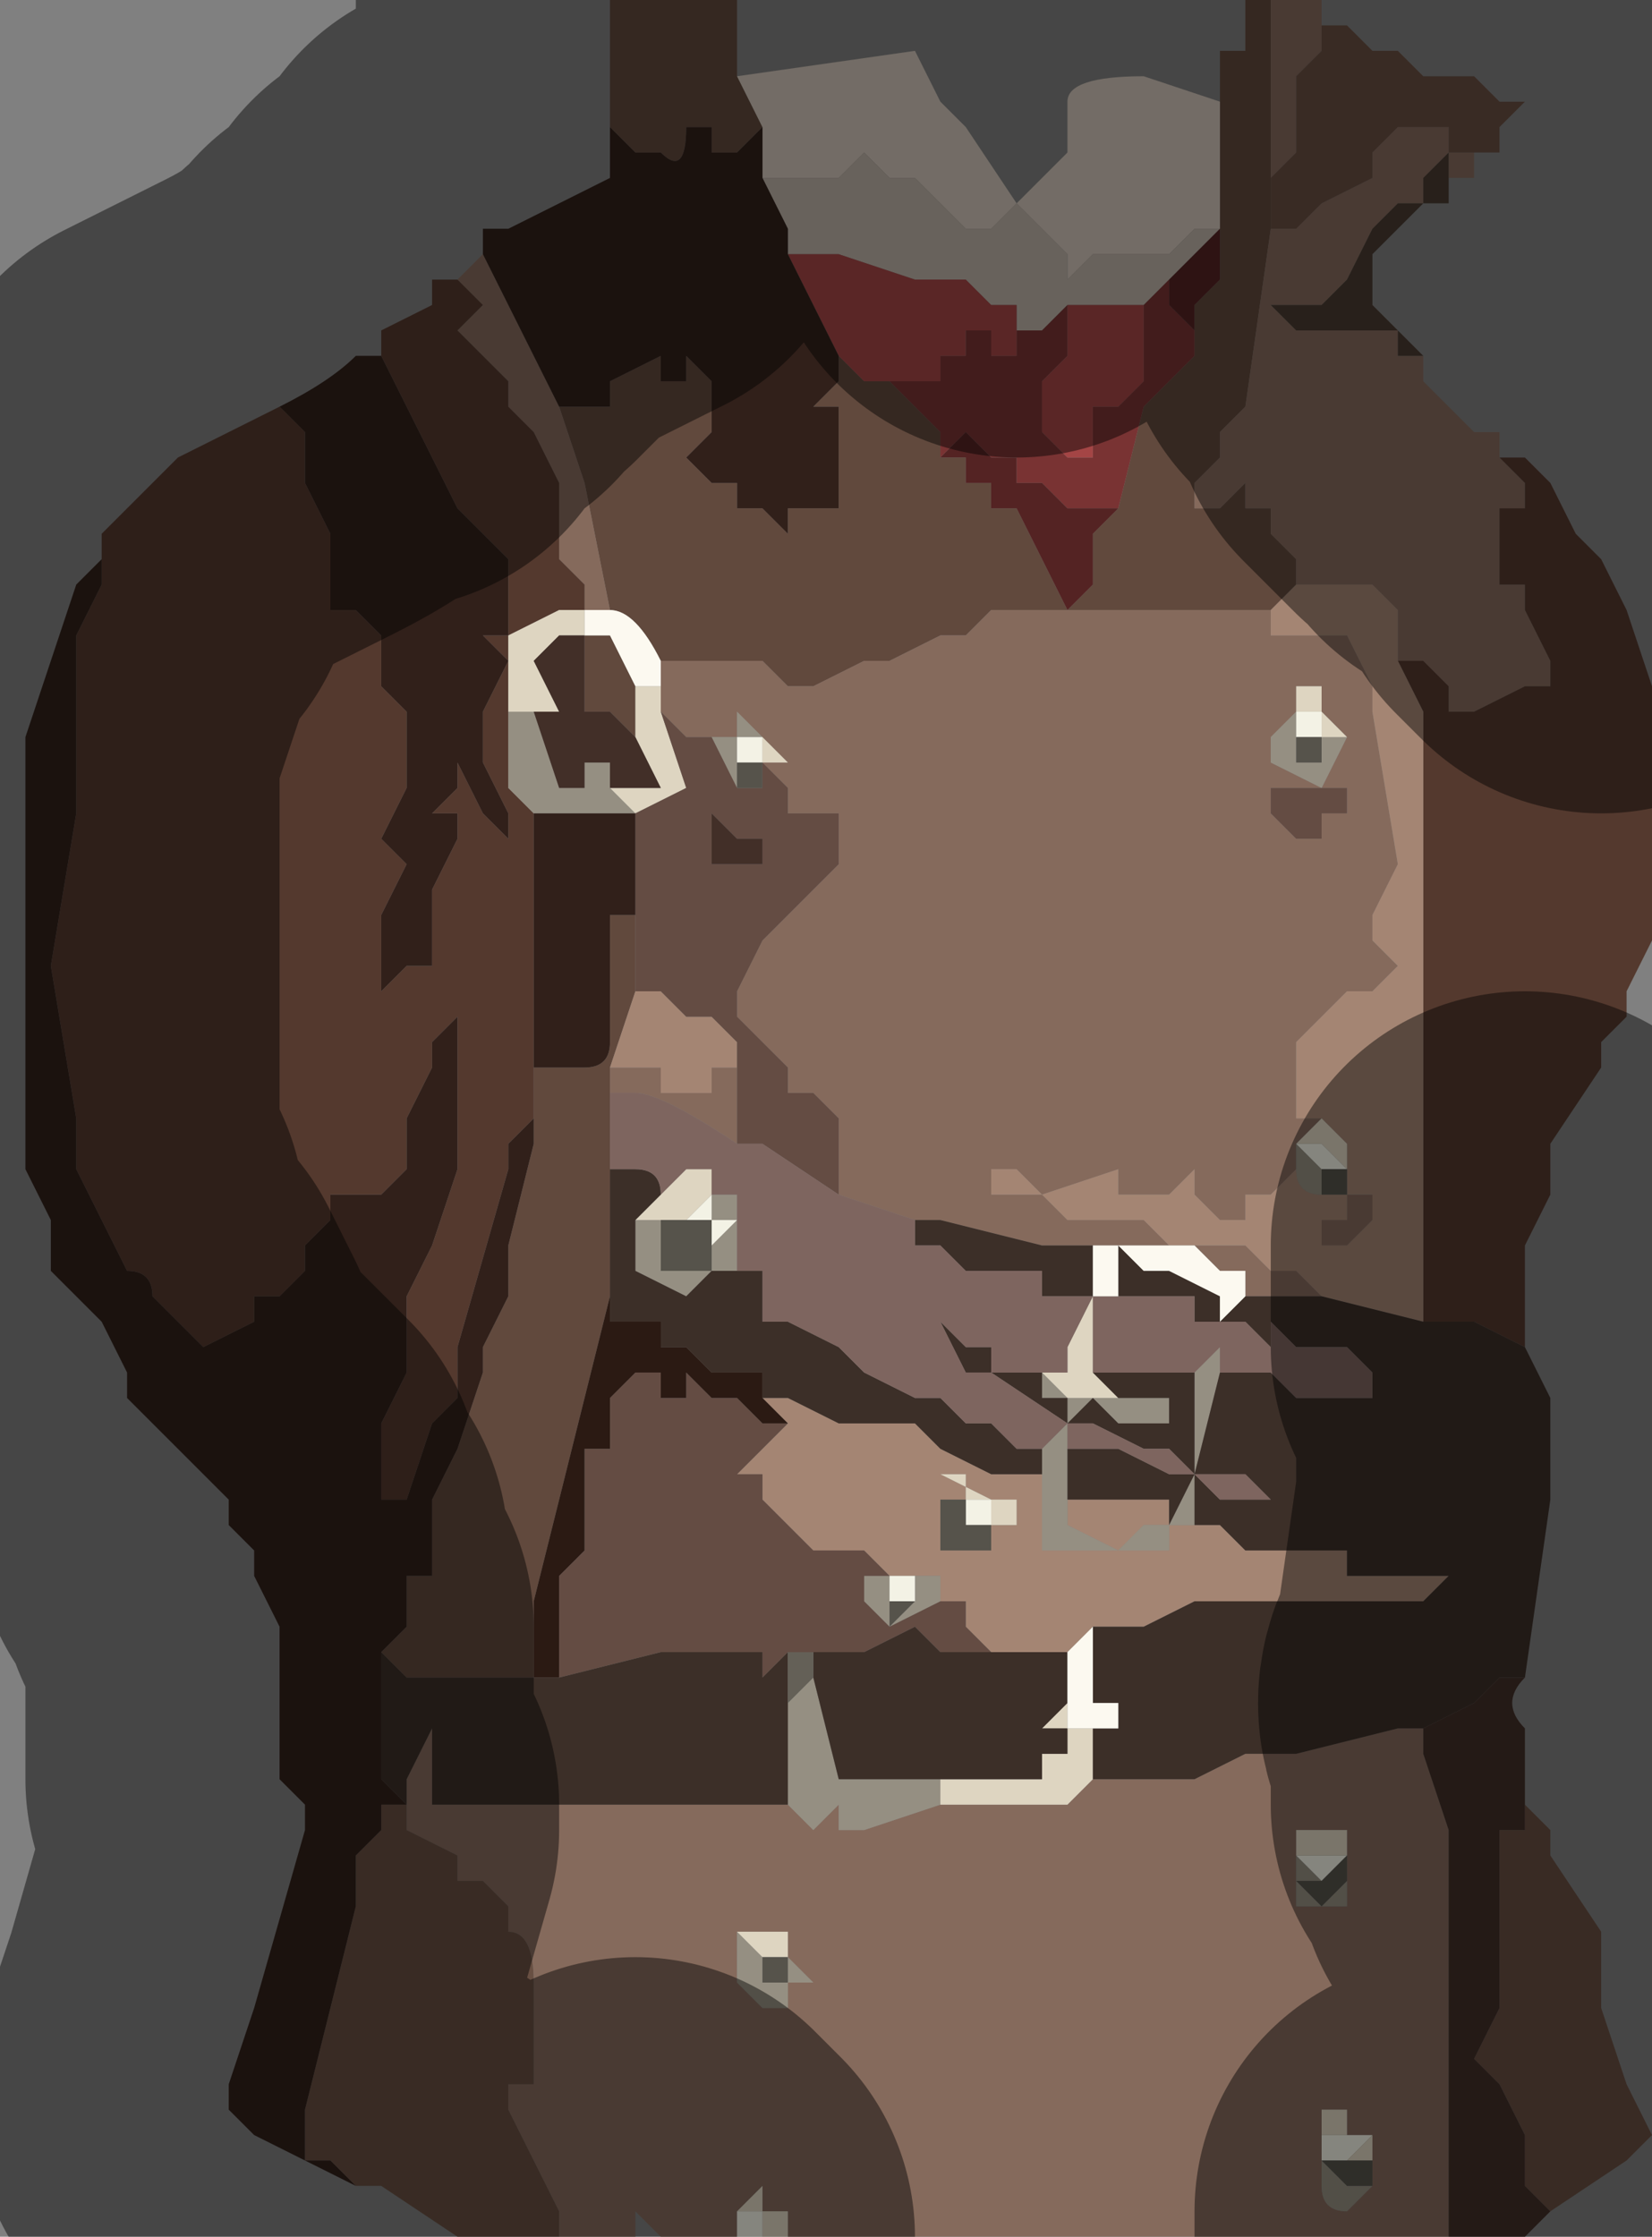 <?xml version="1.0" encoding="UTF-8" standalone="no"?>
<svg xmlns:xlink="http://www.w3.org/1999/xlink" height="4.4px" width="3.25px" xmlns="http://www.w3.org/2000/svg">
  <rect width="100%" height="100%" fill="#808080" stroke="none"/>
  <g transform="matrix(1.0, 0.0, 0.0, 1.0, 1.75, 2.2)">
    <path d="M-0.55 -1.95 L-0.55 -2.15 -0.55 -2.2 -0.3 -2.2 -0.3 -2.05 -0.25 -1.95 -0.3 -1.9 -0.35 -1.9 -0.35 -1.95 -0.4 -1.95 -0.4 -1.95 Q-0.4 -1.85 -0.45 -1.9 L-0.5 -1.9 -0.55 -1.95 M0.65 -2.0 L0.65 -2.1 0.7 -2.1 0.7 -2.2 0.75 -2.2 0.75 -1.9 0.75 -1.75 0.7 -1.4 0.65 -1.35 0.65 -1.3 0.6 -1.25 0.6 -1.2 0.65 -1.2 0.7 -1.25 0.7 -1.2 0.75 -1.2 0.75 -1.2 0.75 -1.15 0.8 -1.1 0.8 -1.05 0.8 -1.05 0.8 -1.05 0.75 -1.0 0.75 -1.0 0.7 -1.0 0.7 -1.0 0.55 -1.0 0.4 -1.0 0.35 -1.0 0.3 -1.0 0.3 -1.0 0.25 -1.0 0.2 -1.0 0.15 -0.95 0.1 -0.95 0.0 -0.9 -0.05 -0.9 -0.15 -0.85 -0.2 -0.85 -0.25 -0.9 -0.45 -0.9 -0.45 -0.9 Q-0.5 -1.0 -0.55 -1.0 L-0.55 -1.0 -0.6 -1.25 -0.65 -1.4 -0.6 -1.4 -0.6 -1.4 -0.6 -1.4 -0.55 -1.4 -0.55 -1.45 -0.45 -1.5 -0.45 -1.45 -0.4 -1.45 -0.4 -1.45 -0.4 -1.5 -0.35 -1.45 -0.35 -1.35 -0.4 -1.3 -0.35 -1.25 -0.3 -1.25 -0.3 -1.2 -0.25 -1.2 -0.2 -1.15 -0.2 -1.2 -0.15 -1.2 -0.15 -1.2 -0.1 -1.2 -0.1 -1.3 -0.1 -1.4 -0.15 -1.4 -0.1 -1.45 -0.1 -1.5 -0.1 -1.5 -0.05 -1.45 0.0 -1.45 0.1 -1.35 0.1 -1.3 0.15 -1.3 0.15 -1.25 0.2 -1.25 0.2 -1.25 0.2 -1.2 0.25 -1.2 0.3 -1.1 0.35 -1.0 0.4 -1.05 0.4 -1.15 0.4 -1.15 0.45 -1.2 0.45 -1.2 0.45 -1.2 0.5 -1.4 0.6 -1.5 0.6 -1.55 0.6 -1.55 0.6 -1.6 0.65 -1.65 0.65 -1.75 0.65 -1.75 0.65 -2.0 M-0.5 -0.85 L-0.5 -0.75 -0.55 -0.8 -0.55 -0.8 -0.6 -0.8 -0.6 -0.85 -0.6 -0.95 -0.6 -0.95 -0.55 -0.95 -0.5 -0.85 M-0.6 -0.95 L-0.6 -0.95 M-0.7 -0.05 L-0.7 -0.1 -0.6 -0.1 Q-0.55 -0.1 -0.55 -0.15 L-0.55 -0.25 -0.55 -0.3 -0.55 -0.4 -0.5 -0.4 -0.5 -0.45 -0.5 -0.25 -0.55 -0.1 -0.55 -0.05 -0.55 0.1 -0.55 0.35 -0.7 0.95 -0.7 1.1 -0.9 1.1 -0.9 1.15 -0.9 1.1 -0.95 1.1 -1.0 1.05 -1.0 1.05 -0.95 1.0 -0.95 0.95 -0.95 0.9 -0.9 0.9 -0.9 0.75 -0.85 0.65 -0.8 0.5 -0.8 0.45 -0.75 0.35 -0.75 0.25 -0.7 0.05 -0.7 -0.05 -0.7 -0.05" fill="#61493d" fill-rule="evenodd" stroke="none"/>
    <path d="M1.15 -1.9 L1.15 -1.85 1.1 -1.85 1.1 -1.9 1.05 -1.85 1.05 -1.8 1.0 -1.8 0.95 -1.75 0.9 -1.65 0.9 -1.65 0.85 -1.6 0.8 -1.6 0.75 -1.6 0.8 -1.55 0.8 -1.55 0.85 -1.55 0.9 -1.55 0.9 -1.55 0.95 -1.55 1.0 -1.55 1.0 -1.5 1.05 -1.5 1.05 -1.45 1.15 -1.35 1.15 -1.35 1.2 -1.35 1.2 -1.3 1.25 -1.25 1.25 -1.2 1.2 -1.2 1.2 -1.1 1.2 -1.05 1.25 -1.05 1.25 -1.0 1.3 -0.9 1.3 -0.85 Q1.3 -0.85 1.25 -0.85 L1.15 -0.8 1.15 -0.8 Q1.1 -0.8 1.1 -0.8 L1.1 -0.85 1.05 -0.9 1.0 -0.9 1.0 -0.9 1.0 -1.0 0.95 -1.05 0.9 -1.05 0.8 -1.05 0.8 -1.05 0.8 -1.1 0.75 -1.15 0.75 -1.2 0.75 -1.2 0.7 -1.2 0.7 -1.25 0.65 -1.2 0.6 -1.2 0.6 -1.25 0.65 -1.3 0.65 -1.35 0.7 -1.4 0.75 -1.75 0.75 -1.9 0.75 -2.2 0.8 -2.2 0.85 -2.2 0.85 -2.15 0.85 -2.1 0.8 -2.05 0.8 -1.95 0.8 -1.9 0.75 -1.85 0.75 -1.75 0.8 -1.75 0.85 -1.8 0.95 -1.85 0.95 -1.9 1.0 -1.95 1.05 -1.95 1.1 -1.95 1.1 -1.9 1.15 -1.9 M1.1 2.15 L1.1 2.2 -0.2 2.2 -0.2 2.15 -0.25 2.15 -0.25 2.1 -0.3 2.15 -0.3 2.15 -0.3 2.2 -0.45 2.2 -0.5 2.15 -0.5 2.2 -0.65 2.2 -0.65 2.15 -0.7 2.05 -0.75 1.95 -0.75 1.9 -0.7 1.9 -0.7 1.85 -0.7 1.7 Q-0.7 1.6 -0.75 1.6 L-0.75 1.6 -0.75 1.55 -0.8 1.5 -0.85 1.5 -0.85 1.45 -0.95 1.4 -0.95 1.35 -0.95 1.3 -0.9 1.2 -0.9 1.15 -0.9 1.25 -0.9 1.35 -0.85 1.35 -0.8 1.35 -0.6 1.35 -0.45 1.35 -0.35 1.35 -0.25 1.35 -0.2 1.35 -0.15 1.4 -0.15 1.4 -0.1 1.35 -0.1 1.4 -0.05 1.4 0.1 1.35 0.35 1.35 0.4 1.3 0.6 1.3 0.7 1.25 0.8 1.25 1.0 1.2 1.05 1.2 1.05 1.25 1.1 1.4 1.1 1.65 1.1 1.85 1.1 2.15 M-0.85 -1.65 L-0.8 -1.7 -0.8 -1.7 -0.7 -1.5 -0.65 -1.4 -0.6 -1.25 -0.55 -1.0 -0.6 -1.0 -0.6 -1.05 -0.65 -1.1 -0.65 -1.15 -0.6 -1.15 -0.65 -1.15 -0.65 -1.25 -0.7 -1.35 -0.75 -1.4 -0.75 -1.45 -0.8 -1.5 -0.85 -1.55 -0.8 -1.6 -0.85 -1.65 M0.75 -1.0 L0.75 -1.0 0.75 -0.95 0.85 -0.95 0.9 -0.95 0.95 -0.85 0.95 -0.8 1.0 -0.5 0.95 -0.4 0.95 -0.35 1.0 -0.3 0.95 -0.25 0.9 -0.25 0.9 -0.25 0.85 -0.2 0.8 -0.15 0.8 0.0 0.85 0.0 0.85 0.05 0.85 0.0 0.8 0.05 0.8 0.1 0.75 0.15 0.7 0.15 0.7 0.2 0.65 0.2 0.6 0.15 0.6 0.1 0.55 0.15 0.5 0.15 0.45 0.15 0.45 0.1 0.3 0.15 0.25 0.1 0.2 0.1 0.2 0.15 0.25 0.15 0.3 0.15 0.35 0.2 0.45 0.2 0.5 0.2 0.55 0.25 0.65 0.25 0.7 0.25 0.75 0.3 0.8 0.3 0.85 0.35 0.8 0.35 0.7 0.35 0.7 0.3 0.65 0.3 0.6 0.25 0.5 0.25 0.45 0.25 0.4 0.25 0.3 0.25 0.1 0.2 0.05 0.2 -0.1 0.15 -0.1 0.0 -0.15 -0.05 -0.2 -0.05 -0.2 -0.1 -0.25 -0.15 -0.3 -0.2 -0.3 -0.25 -0.25 -0.35 -0.25 -0.35 -0.15 -0.45 -0.1 -0.5 -0.1 -0.5 -0.1 -0.6 -0.15 -0.6 -0.15 -0.6 -0.2 -0.6 -0.2 -0.65 -0.25 -0.7 -0.2 -0.7 -0.2 -0.7 -0.25 -0.75 -0.3 -0.8 -0.3 -0.8 -0.3 -0.75 -0.35 -0.75 -0.35 -0.75 -0.4 -0.75 -0.4 -0.75 -0.45 -0.8 -0.45 -0.85 -0.45 -0.9 -0.25 -0.9 -0.2 -0.85 -0.15 -0.85 -0.05 -0.9 0.0 -0.9 0.1 -0.95 0.15 -0.95 0.2 -1.0 0.25 -1.0 0.3 -1.0 0.3 -1.0 0.35 -1.0 0.4 -1.0 0.55 -1.0 0.7 -1.0 0.7 -1.0 0.75 -1.0 0.75 -1.0 M0.75 -0.65 L0.75 -0.65 0.75 -0.6 0.8 -0.55 0.8 -0.55 0.85 -0.55 0.85 -0.6 0.9 -0.6 0.9 -0.65 0.85 -0.65 0.85 -0.65 0.8 -0.65 0.75 -0.65 M0.8 -0.8 L0.8 -0.8 0.75 -0.75 0.75 -0.7 0.85 -0.65 0.85 -0.65 0.9 -0.75 0.9 -0.75 0.85 -0.8 0.85 -0.85 0.8 -0.85 0.8 -0.8 M0.85 0.2 L0.9 0.2 0.9 0.15 0.95 0.15 0.95 0.2 0.9 0.25 0.85 0.25 0.85 0.2 M0.9 1.45 L0.9 1.4 0.85 1.4 Q0.85 1.4 0.8 1.4 L0.8 1.45 0.8 1.55 0.85 1.55 0.9 1.55 0.9 1.45 M0.95 2.0 L0.9 2.0 0.9 1.95 0.85 1.95 0.85 2.0 0.85 2.1 Q0.85 2.15 0.9 2.15 L0.95 2.1 0.95 2.0 M-0.6 -1.0 L-0.6 -1.0 M-0.55 -0.05 L-0.55 -0.1 -0.5 -0.1 -0.5 -0.1 -0.45 -0.1 -0.45 -0.05 -0.45 -0.05 -0.4 -0.05 -0.4 -0.05 -0.35 -0.05 -0.35 -0.05 -0.35 -0.1 -0.3 -0.1 -0.3 0.05 Q-0.45 -0.05 -0.5 -0.05 L-0.5 -0.05 -0.55 -0.05 M-0.2 1.65 L-0.2 1.6 -0.25 1.6 -0.25 1.6 -0.3 1.6 -0.3 1.7 -0.25 1.75 -0.2 1.75 -0.2 1.7 -0.15 1.7 -0.2 1.65" fill="#856a5c" fill-rule="evenodd" stroke="none"/>
    <path d="M0.85 -2.15 L0.9 -2.15 0.95 -2.1 1.0 -2.1 1.0 -2.1 1.05 -2.05 1.1 -2.05 1.15 -2.05 1.2 -2.0 1.25 -2.0 1.2 -1.95 1.2 -1.9 1.15 -1.9 1.1 -1.9 1.1 -1.95 1.05 -1.95 1.0 -1.95 0.95 -1.9 0.95 -1.85 0.85 -1.8 0.8 -1.75 0.75 -1.75 0.75 -1.85 0.8 -1.9 0.8 -1.95 0.8 -2.05 0.85 -2.1 0.85 -2.15 M1.25 1.3 L1.25 1.35 1.3 1.4 1.3 1.45 1.4 1.6 1.4 1.75 1.45 1.9 1.5 2.0 1.45 2.05 1.3 2.15 1.25 2.1 1.25 2.0 1.2 1.9 1.15 1.85 1.2 1.75 1.2 1.55 1.2 1.45 1.2 1.4 1.25 1.4 1.25 1.3 M-0.65 2.2 L-0.85 2.2 -1.0 2.1 -1.05 2.1 -1.1 2.05 -1.15 2.05 -1.15 2.05 -1.15 1.95 -1.05 1.55 -1.05 1.45 -1.0 1.4 -1.0 1.35 -0.95 1.35 -0.95 1.4 -0.85 1.45 -0.85 1.5 -0.8 1.5 -0.75 1.55 -0.75 1.6 -0.75 1.6 Q-0.7 1.6 -0.7 1.7 L-0.7 1.85 -0.7 1.9 -0.75 1.9 -0.75 1.95 -0.7 2.05 -0.65 2.15 -0.65 2.2 M-0.95 1.3 L-0.95 1.35 -0.95 1.3" fill="#684f42" fill-rule="evenodd" stroke="none"/>
    <path d="M1.1 -1.85 L1.1 -1.85 1.1 -1.8 1.05 -1.8 1.05 -1.8 1.0 -1.75 1.0 -1.75 0.95 -1.7 0.95 -1.65 0.95 -1.6 Q0.9 -1.6 0.95 -1.6 L1.0 -1.55 1.0 -1.55 1.05 -1.5 1.0 -1.5 1.0 -1.55 0.95 -1.55 0.9 -1.55 0.9 -1.55 0.85 -1.55 0.8 -1.55 0.8 -1.55 0.75 -1.6 0.8 -1.6 0.85 -1.6 0.9 -1.65 0.9 -1.65 0.95 -1.75 1.0 -1.8 1.05 -1.8 1.05 -1.85 1.1 -1.9 1.1 -1.85" fill="#483a31" fill-rule="evenodd" stroke="none"/>
    <path d="M1.2 -1.3 L1.25 -1.3 1.25 -1.3 1.3 -1.25 1.35 -1.15 1.35 -1.15 1.4 -1.1 1.45 -1.0 1.45 -1.0 1.5 -0.85 1.5 -0.75 1.5 -0.65 1.5 -0.6 1.5 -0.35 1.45 -0.25 1.45 -0.2 1.4 -0.15 1.4 -0.1 1.3 0.05 1.3 0.15 1.25 0.25 1.25 0.35 1.25 0.45 1.15 0.4 1.1 0.4 1.05 0.4 1.05 0.05 1.05 -0.05 1.05 -0.2 1.05 -0.3 1.05 -0.6 1.05 -0.8 1.0 -0.9 1.0 -0.9 1.0 -0.9 1.05 -0.9 1.1 -0.85 1.1 -0.8 Q1.1 -0.8 1.15 -0.8 L1.15 -0.8 1.25 -0.85 Q1.3 -0.85 1.3 -0.85 L1.3 -0.9 1.25 -1.0 1.25 -1.05 1.2 -1.05 1.2 -1.1 1.2 -1.2 1.25 -1.2 1.25 -1.25 1.2 -1.3 M-1.55 -1.15 L-1.5 -1.2 -1.4 -1.3 -1.3 -1.35 -1.2 -1.4 -1.2 -1.4 -1.15 -1.35 -1.15 -1.25 -1.1 -1.15 -1.1 -1.0 -1.05 -1.0 -1.0 -0.95 -1.0 -0.85 -0.95 -0.8 -0.95 -0.65 -1.0 -0.55 -0.95 -0.5 -1.0 -0.4 -1.0 -0.25 -0.95 -0.3 -0.9 -0.3 -0.9 -0.35 -0.9 -0.45 -0.85 -0.55 -0.85 -0.6 -0.9 -0.6 -0.85 -0.65 -0.85 -0.7 -0.8 -0.6 -0.8 -0.6 -0.75 -0.55 -0.8 -0.55 -0.75 -0.55 -0.75 -0.55 -0.75 -0.6 -0.8 -0.7 -0.8 -0.8 -0.75 -0.9 -0.8 -0.95 -0.75 -0.95 -0.75 -1.1 -0.85 -1.2 -0.9 -1.3 -0.95 -1.4 -1.0 -1.5 -1.0 -1.55 -0.9 -1.6 -0.9 -1.65 -0.9 -1.65 -0.85 -1.65 -0.8 -1.6 -0.85 -1.55 -0.8 -1.5 -0.75 -1.45 -0.75 -1.4 -0.7 -1.35 -0.65 -1.25 -0.65 -1.15 -0.6 -1.15 -0.65 -1.15 -0.65 -1.1 -0.6 -1.05 -0.6 -1.0 -0.65 -1.0 -0.75 -0.95 -0.75 -0.8 -0.75 -0.65 -0.7 -0.6 -0.7 -0.35 -0.7 -0.1 -0.7 -0.05 -0.7 -0.05 -0.7 0.0 -0.75 0.05 -0.75 0.1 -0.85 0.45 -0.85 0.55 -0.9 0.6 -0.95 0.75 -1.0 0.75 -1.0 0.6 -0.95 0.5 -0.95 0.4 -0.95 0.35 -0.9 0.25 -0.85 0.1 -0.85 -0.15 -0.85 -0.2 -0.9 -0.15 -0.9 -0.1 -0.95 0.0 -0.95 0.1 -0.95 0.1 -1.0 0.15 -1.05 0.15 -1.1 0.15 -1.1 0.2 -1.15 0.25 -1.15 0.3 -1.2 0.35 -1.2 0.35 -1.25 0.35 -1.25 0.4 -1.35 0.45 -1.45 0.35 Q-1.45 0.3 -1.5 0.3 L-1.5 0.3 -1.55 0.2 -1.6 0.1 -1.6 0.0 -1.65 -0.3 -1.6 -0.6 -1.6 -0.95 -1.55 -1.05 -1.55 -1.15" fill="#54392e" fill-rule="evenodd" stroke="none"/>
    <path d="M0.8 -1.05 L0.9 -1.05 0.95 -1.05 1.0 -1.0 1.0 -0.9 1.0 -0.9 1.05 -0.8 1.05 -0.6 1.05 -0.3 1.05 -0.2 1.05 -0.05 1.05 0.05 1.05 0.4 0.85 0.35 0.8 0.3 0.75 0.3 0.7 0.25 0.65 0.25 0.55 0.25 0.5 0.2 0.45 0.2 0.35 0.2 0.3 0.15 0.25 0.15 0.2 0.15 0.2 0.1 0.25 0.1 0.3 0.15 0.45 0.1 0.45 0.15 0.5 0.15 0.55 0.15 0.6 0.1 0.6 0.15 0.65 0.2 0.7 0.2 0.7 0.15 0.75 0.15 0.8 0.1 Q0.8 0.15 0.85 0.15 L0.9 0.15 0.9 0.05 0.85 0.0 0.85 0.05 0.85 0.0 0.8 0.0 0.8 -0.15 0.85 -0.2 0.9 -0.25 0.9 -0.25 0.95 -0.25 1.0 -0.3 0.95 -0.35 0.95 -0.4 1.0 -0.5 0.95 -0.8 0.95 -0.85 0.9 -0.95 0.85 -0.95 0.75 -0.95 0.75 -1.0 0.75 -1.0 0.8 -1.05 0.8 -1.05 M0.6 0.8 L0.65 0.8 0.7 0.85 0.75 0.85 0.9 0.85 0.9 0.9 0.95 0.9 1.1 0.9 1.05 0.95 1.0 0.95 0.8 0.95 0.7 0.95 0.6 0.95 0.5 1.0 0.4 1.0 0.35 1.05 0.25 1.05 0.2 1.05 0.15 1.0 0.15 0.95 0.1 0.95 0.1 0.9 0.05 0.9 0.1 0.9 0.05 0.9 0.0 0.9 -0.05 0.85 -0.05 0.85 -0.1 0.85 -0.1 0.85 -0.15 0.85 -0.2 0.8 -0.2 0.8 -0.25 0.75 -0.25 0.75 -0.25 0.7 -0.3 0.7 -0.3 0.7 -0.25 0.65 -0.2 0.6 -0.2 0.6 -0.25 0.55 -0.2 0.55 -0.1 0.6 0.05 0.6 0.1 0.65 0.2 0.7 0.25 0.7 0.3 0.7 0.3 0.85 0.35 0.85 0.4 0.85 0.5 0.85 0.55 0.85 0.55 0.8 0.6 0.8 M0.0 0.9 L0.0 0.9 M0.85 0.2 L0.85 0.25 0.9 0.25 0.95 0.2 0.95 0.15 0.9 0.15 0.9 0.2 0.85 0.2 M0.55 0.8 L0.5 0.8 0.45 0.85 0.35 0.8 0.35 0.75 0.4 0.75 0.45 0.75 0.5 0.75 0.55 0.75 0.55 0.8 M0.25 0.8 L0.25 0.75 0.2 0.75 0.1 0.7 0.15 0.7 0.15 0.75 0.1 0.75 0.1 0.85 0.15 0.85 Q0.15 0.85 0.2 0.85 L0.2 0.8 0.25 0.8 M-0.55 -0.1 L-0.5 -0.25 -0.5 -0.25 -0.45 -0.25 -0.45 -0.25 -0.4 -0.2 -0.4 -0.2 -0.35 -0.2 -0.35 -0.2 -0.3 -0.15 -0.3 -0.1 -0.35 -0.1 -0.35 -0.05 -0.35 -0.05 -0.4 -0.05 -0.4 -0.05 -0.45 -0.05 -0.45 -0.05 -0.45 -0.1 -0.5 -0.1 -0.5 -0.1 -0.55 -0.1" fill="#a48573" fill-rule="evenodd" stroke="none"/>
    <path d="M-0.3 -2.05 L0.05 -2.1 0.1 -2.0 0.15 -1.95 0.25 -1.8 0.35 -1.9 0.35 -2.0 Q0.35 -2.05 0.5 -2.05 L0.65 -2.0 0.65 -1.75 0.6 -1.75 0.6 -1.75 0.55 -1.7 0.55 -1.7 0.5 -1.7 0.45 -1.7 0.4 -1.7 0.35 -1.65 0.35 -1.7 0.35 -1.7 0.3 -1.75 0.3 -1.75 0.25 -1.8 0.2 -1.75 0.2 -1.75 0.15 -1.75 0.15 -1.75 0.1 -1.8 0.1 -1.8 0.05 -1.85 0.0 -1.85 0.0 -1.85 -0.05 -1.9 -0.1 -1.85 -0.1 -1.85 -0.2 -1.85 -0.2 -1.85 -0.25 -1.85 -0.25 -1.95 -0.3 -2.05" fill="#d1c5b9" fill-rule="evenodd" stroke="none"/>
    <path d="M-0.25 -1.85 L-0.2 -1.85 -0.2 -1.85 -0.1 -1.85 -0.1 -1.85 -0.05 -1.9 0.0 -1.85 0.0 -1.85 0.05 -1.85 0.1 -1.8 0.1 -1.8 0.15 -1.75 0.15 -1.75 0.2 -1.75 0.2 -1.75 0.25 -1.8 0.3 -1.75 0.3 -1.75 0.35 -1.7 0.35 -1.7 0.35 -1.65 0.4 -1.7 0.45 -1.7 0.5 -1.7 0.55 -1.7 0.55 -1.7 0.6 -1.75 0.6 -1.75 0.65 -1.75 0.55 -1.65 0.55 -1.65 0.5 -1.6 0.5 -1.6 0.45 -1.6 0.45 -1.6 0.35 -1.6 0.35 -1.6 0.3 -1.55 0.25 -1.55 0.25 -1.6 0.2 -1.6 0.15 -1.65 0.1 -1.65 0.05 -1.65 -0.1 -1.7 -0.2 -1.7 -0.2 -1.75 -0.25 -1.85 M0.65 -1.75 L0.65 -1.75" fill="#beb2a7" fill-rule="evenodd" stroke="none"/>
    <path d="M0.25 -1.6 L0.25 -1.55 0.3 -1.55 0.35 -1.6 0.35 -1.6 0.35 -1.5 0.35 -1.5 0.3 -1.45 0.3 -1.45 0.3 -1.35 0.35 -1.3 0.4 -1.3 0.4 -1.4 0.45 -1.4 0.5 -1.45 0.5 -1.55 0.5 -1.6 0.5 -1.6 0.55 -1.65 0.55 -1.6 0.6 -1.55 0.6 -1.55 0.6 -1.55 0.6 -1.5 0.5 -1.4 0.45 -1.2 0.45 -1.2 0.4 -1.2 Q0.4 -1.2 0.35 -1.2 L0.3 -1.25 0.25 -1.25 0.25 -1.3 0.2 -1.3 0.15 -1.35 0.1 -1.3 0.1 -1.3 0.1 -1.35 0.0 -1.45 -0.05 -1.45 0.0 -1.45 0.05 -1.45 0.1 -1.45 0.1 -1.45 0.1 -1.5 0.15 -1.5 0.15 -1.55 0.2 -1.55 0.2 -1.55 0.2 -1.5 0.25 -1.5 0.25 -1.55 0.25 -1.6" fill="#793333" fill-rule="evenodd" stroke="none"/>
    <path d="M-0.2 -1.7 L-0.1 -1.7 0.05 -1.65 0.1 -1.65 0.15 -1.65 0.2 -1.6 0.25 -1.6 0.25 -1.55 0.25 -1.5 0.2 -1.5 0.2 -1.55 0.2 -1.55 0.15 -1.55 0.15 -1.5 0.1 -1.5 0.1 -1.45 0.1 -1.45 0.05 -1.45 0.0 -1.45 -0.05 -1.45 -0.1 -1.5 -0.15 -1.6 -0.2 -1.7 M0.35 -1.6 L0.35 -1.6 0.45 -1.6 0.45 -1.6 0.5 -1.6 0.5 -1.55 0.5 -1.45 0.45 -1.4 0.4 -1.4 0.4 -1.3 0.35 -1.3 0.3 -1.35 0.3 -1.45 0.3 -1.45 0.35 -1.5 0.35 -1.5 0.35 -1.6 0.35 -1.6" fill="#a44545" fill-rule="evenodd" stroke="none"/>
    <path d="M0.55 -1.65 L0.55 -1.65 0.65 -1.75 0.65 -1.65 0.6 -1.6 0.6 -1.55 0.6 -1.55 0.55 -1.6 0.55 -1.65 M0.1 -1.3 L0.1 -1.3 0.15 -1.35 0.2 -1.3 0.25 -1.3 0.25 -1.25 0.3 -1.25 0.35 -1.2 Q0.4 -1.2 0.4 -1.2 L0.45 -1.2 0.45 -1.2 0.4 -1.15 0.4 -1.15 0.4 -1.05 0.35 -1.0 0.3 -1.1 0.25 -1.2 0.2 -1.2 0.2 -1.25 0.2 -1.25 0.15 -1.25 0.15 -1.3 0.1 -1.3" fill="#542323" fill-rule="evenodd" stroke="none"/>
    <path d="M-0.3 2.2 L-0.3 2.2 -0.3 2.15 -0.3 2.15 -0.3 2.2 M0.9 0.05 L0.9 0.15 0.85 0.15 Q0.8 0.15 0.8 0.1 L0.8 0.05 0.85 0.1 0.85 0.15 0.9 0.15 0.9 0.1 0.9 0.05 M-0.3 -0.75 L-0.3 -0.8 -0.25 -0.75 -0.25 -0.75 -0.3 -0.75 -0.3 -0.7 -0.3 -0.65 -0.3 -0.65 -0.3 -0.65 -0.25 -0.65 -0.25 -0.7 -0.25 -0.7 -0.2 -0.7 -0.25 -0.7 -0.25 -0.7 -0.25 -0.65 -0.3 -0.65 -0.35 -0.75 -0.3 -0.75 M0.9 -0.75 L0.9 -0.75 0.85 -0.65 0.85 -0.65 0.75 -0.7 0.75 -0.75 0.8 -0.8 0.8 -0.8 0.8 -0.75 0.8 -0.75 0.8 -0.7 0.8 -0.7 0.85 -0.7 0.85 -0.75 0.85 -0.75 0.9 -0.75 0.9 -0.75 M0.8 -0.8 L0.8 -0.8 M0.6 0.8 L0.55 0.8 0.55 0.85 0.5 0.85 0.4 0.85 0.35 0.85 0.3 0.85 0.3 0.7 0.3 0.65 0.35 0.6 0.35 0.55 0.3 0.55 0.3 0.5 0.3 0.5 0.35 0.55 0.4 0.55 0.45 0.55 0.5 0.55 0.55 0.55 0.55 0.6 0.5 0.6 0.45 0.6 0.4 0.55 0.35 0.6 0.35 0.65 0.35 0.75 0.35 0.8 0.45 0.85 0.5 0.8 0.55 0.8 0.6 0.7 0.6 0.8 M0.0 0.9 L0.0 0.9 0.0 0.9 0.0 0.9 0.0 0.95 0.0 1.0 0.05 0.95 0.05 0.9 0.1 0.9 0.1 0.95 0.0 1.0 -0.05 0.95 -0.05 0.9 0.0 0.9 0.0 0.9 M0.85 0.05 L0.8 0.05 0.85 0.05 M0.65 0.5 L0.6 0.7 0.6 0.6 0.6 0.5 0.65 0.45 0.65 0.5 M-0.15 1.1 L-0.1 1.3 -0.1 1.3 0.0 1.3 0.1 1.3 0.1 1.35 -0.05 1.4 -0.1 1.4 -0.1 1.35 -0.15 1.4 -0.15 1.4 -0.2 1.35 -0.2 1.15 -0.15 1.1 M0.9 1.45 L0.9 1.45 0.9 1.55 0.85 1.55 0.8 1.55 0.8 1.45 0.85 1.5 0.8 1.5 0.85 1.55 0.9 1.5 0.9 1.45 M0.9 2.05 L0.95 2.05 0.95 2.0 0.95 2.1 0.9 2.15 Q0.85 2.15 0.85 2.1 L0.85 2.0 0.85 2.05 0.9 2.05 0.85 2.05 0.9 2.1 Q0.9 2.1 0.95 2.1 L0.95 2.05 0.9 2.05 M-0.55 -0.65 L-0.55 -0.65 -0.5 -0.6 -0.55 -0.6 -0.7 -0.6 -0.75 -0.65 -0.75 -0.8 -0.7 -0.8 -0.7 -0.8 -0.65 -0.8 -0.7 -0.8 -0.65 -0.65 -0.65 -0.65 -0.6 -0.65 -0.6 -0.7 -0.55 -0.7 -0.55 -0.65 M-0.3 0.15 L-0.3 0.2 -0.3 0.3 -0.35 0.3 -0.4 0.35 -0.5 0.3 -0.5 0.2 -0.45 0.2 -0.45 0.25 -0.45 0.25 -0.45 0.3 -0.4 0.3 -0.35 0.3 -0.35 0.25 -0.35 0.25 -0.35 0.25 -0.35 0.25 -0.3 0.2 -0.3 0.2 -0.35 0.2 -0.35 0.15 -0.3 0.15 M-0.3 1.6 L-0.25 1.65 -0.25 1.7 -0.25 1.7 -0.2 1.7 -0.2 1.65 -0.2 1.65 -0.2 1.65 -0.15 1.7 -0.2 1.7 -0.2 1.75 -0.25 1.75 -0.3 1.7 -0.3 1.6 M-0.25 1.65 L-0.3 1.65 -0.25 1.65 -0.25 1.65" fill="#958f82" fill-rule="evenodd" stroke="none"/>
    <path d="M-0.25 2.2 L-0.3 2.2 -0.3 2.15 -0.3 2.15 -0.25 2.15 -0.25 2.15 -0.25 2.2 M0.8 -0.75 L0.8 -0.8 0.85 -0.8 0.85 -0.8 0.85 -0.75 0.85 -0.75 0.8 -0.75 0.8 -0.75 M0.85 0.1 L0.8 0.05 0.85 0.05 0.9 0.1 0.85 0.1 M0.15 0.8 L0.15 0.75 0.2 0.75 0.2 0.8 0.15 0.8 M0.0 0.9 L0.0 0.9 0.0 0.9 0.05 0.9 0.05 0.95 0.0 0.95 0.0 0.9 M0.8 1.45 L0.85 1.45 0.9 1.45 0.85 1.5 0.8 1.45 M0.85 2.0 L0.9 2.0 0.95 2.0 0.9 2.05 0.85 2.05 0.85 2.0 M-0.25 -0.75 L-0.25 -0.7 -0.3 -0.7 -0.3 -0.7 -0.3 -0.75 -0.25 -0.75 M-0.25 -0.7 L-0.25 -0.7 M-0.35 0.25 L-0.35 0.2 -0.4 0.2 -0.4 0.2 -0.4 0.2 -0.35 0.15 -0.35 0.15 -0.35 0.2 -0.3 0.2 -0.3 0.2 -0.35 0.25 -0.35 0.25 -0.35 0.25 M-0.25 1.65 L-0.25 1.6 -0.25 1.65 -0.2 1.65 -0.2 1.65 -0.25 1.65 -0.25 1.65 -0.25 1.65 -0.3 1.65 -0.25 1.65" fill="#f3f2e5" fill-rule="evenodd" stroke="none"/>
    <path d="M-0.2 2.2 L-0.25 2.2 -0.25 2.15 -0.25 2.15 -0.3 2.15 -0.3 2.15 -0.3 2.15 -0.3 2.15 -0.25 2.1 -0.25 2.15 -0.2 2.15 -0.2 2.2 M0.85 0.05 L0.85 0.0 0.9 0.05 0.9 0.1 0.85 0.05 0.8 0.05 0.85 0.0 0.85 0.05 M-0.45 -0.85 L-0.45 -0.8 -0.4 -0.65 -0.5 -0.6 -0.55 -0.65 -0.55 -0.65 -0.45 -0.65 -0.5 -0.75 -0.5 -0.85 -0.45 -0.85 -0.45 -0.85 M-0.3 -0.8 L-0.3 -0.8 -0.25 -0.75 -0.2 -0.7 -0.2 -0.7 -0.25 -0.7 -0.25 -0.7 -0.25 -0.75 -0.25 -0.75 -0.3 -0.8 M0.9 -0.75 L0.9 -0.75 0.85 -0.75 0.85 -0.75 0.85 -0.8 0.85 -0.8 0.8 -0.8 0.8 -0.8 0.8 -0.85 0.85 -0.85 0.85 -0.8 0.9 -0.75 M0.0 0.9 L0.05 0.9 0.1 0.9 0.05 0.9 0.1 0.9 0.05 0.9 0.0 0.9 0.0 0.9 0.0 0.9 0.0 0.9 0.0 0.9 M0.4 1.2 L0.4 1.3 0.35 1.35 0.1 1.35 0.1 1.3 0.15 1.3 0.2 1.3 0.25 1.3 0.3 1.3 0.3 1.25 0.35 1.25 0.35 1.25 0.35 1.2 0.3 1.2 0.35 1.15 0.35 1.1 0.35 1.15 Q0.4 1.15 0.4 1.15 L0.35 1.15 0.35 1.2 0.4 1.2 M0.65 0.4 L0.65 0.45 0.65 0.4 M0.45 0.55 L0.4 0.55 0.35 0.55 0.3 0.5 0.3 0.5 0.35 0.5 0.35 0.45 0.4 0.35 0.4 0.5 0.45 0.55 M0.2 0.8 L0.2 0.75 0.15 0.75 0.15 0.8 0.15 0.75 0.15 0.7 0.1 0.7 0.2 0.75 0.25 0.75 0.25 0.8 0.2 0.8 M0.8 1.45 L0.8 1.4 Q0.85 1.4 0.85 1.4 L0.9 1.4 0.9 1.45 0.85 1.45 0.8 1.45 M0.9 1.45 L0.9 1.45 M0.85 2.0 L0.85 1.95 0.9 1.95 0.9 2.0 0.95 2.0 0.9 2.0 0.85 2.0 M0.9 2.05 L0.95 2.0 0.95 2.05 0.9 2.05 M-0.6 -1.0 L-0.6 -1.0 -0.6 -0.95 -0.6 -0.95 -0.6 -0.95 -0.65 -0.95 -0.7 -0.9 -0.7 -0.9 -0.65 -0.8 -0.7 -0.8 -0.7 -0.8 -0.75 -0.8 -0.75 -0.95 -0.65 -1.0 -0.6 -1.0 M-0.5 -0.6 L-0.5 -0.6 M-0.45 0.15 L-0.4 0.1 -0.35 0.1 -0.35 0.15 -0.3 0.15 -0.3 0.15 -0.35 0.15 -0.35 0.15 -0.4 0.2 -0.4 0.2 -0.4 0.2 -0.45 0.2 -0.45 0.25 -0.45 0.2 -0.5 0.2 -0.45 0.15 -0.45 0.15 M-0.3 1.6 L-0.25 1.6 -0.25 1.6 -0.2 1.6 -0.2 1.65 -0.2 1.65 -0.25 1.65 -0.25 1.6 -0.25 1.65 -0.3 1.6 M-0.2 1.65 L-0.2 1.65 -0.2 1.65" fill="#ded5c1" fill-rule="evenodd" stroke="none"/>
    <path d="M-0.45 -0.8 L-0.4 -0.75 -0.4 -0.75 -0.35 -0.75 -0.35 -0.75 -0.3 -0.75 -0.35 -0.75 -0.3 -0.65 -0.25 -0.65 -0.25 -0.7 -0.2 -0.65 -0.2 -0.6 -0.15 -0.6 -0.15 -0.6 -0.1 -0.6 -0.1 -0.5 -0.1 -0.5 -0.15 -0.45 -0.25 -0.35 -0.25 -0.35 -0.3 -0.25 -0.3 -0.2 -0.25 -0.15 -0.2 -0.1 -0.2 -0.05 -0.15 -0.05 -0.1 0.0 -0.1 0.15 -0.25 0.05 -0.3 0.05 -0.3 -0.1 -0.3 -0.15 -0.35 -0.2 -0.35 -0.2 -0.4 -0.2 -0.4 -0.2 -0.45 -0.25 -0.45 -0.25 -0.5 -0.25 -0.5 -0.25 -0.5 -0.45 -0.5 -0.6 -0.4 -0.65 -0.45 -0.8 M0.75 -0.65 L0.8 -0.65 0.85 -0.65 0.85 -0.65 0.9 -0.65 0.9 -0.6 0.85 -0.6 0.85 -0.55 0.8 -0.55 0.8 -0.55 0.75 -0.6 0.75 -0.65 0.75 -0.65 M-0.2 0.6 L-0.25 0.65 -0.3 0.7 -0.3 0.7 -0.25 0.7 -0.25 0.75 -0.25 0.75 -0.2 0.8 -0.2 0.8 -0.15 0.85 -0.1 0.85 -0.1 0.85 -0.05 0.85 -0.05 0.85 0.0 0.9 0.0 0.9 -0.05 0.9 -0.05 0.95 0.0 1.0 0.1 0.95 0.15 0.95 0.15 1.0 0.2 1.05 0.1 1.05 0.05 1.0 -0.05 1.05 -0.15 1.05 -0.2 1.05 -0.25 1.1 -0.25 1.05 -0.3 1.05 -0.35 1.05 Q-0.4 1.05 -0.4 1.05 L-0.4 1.05 -0.45 1.05 -0.65 1.1 -0.65 1.05 -0.65 0.9 -0.6 0.85 -0.6 0.65 -0.55 0.65 -0.55 0.6 -0.55 0.55 -0.5 0.5 -0.45 0.5 -0.45 0.55 -0.4 0.55 -0.4 0.5 -0.35 0.55 -0.35 0.55 -0.3 0.55 Q-0.3 0.55 -0.25 0.6 L-0.2 0.6 M-0.25 -0.5 L-0.25 -0.55 -0.25 -0.55 -0.3 -0.55 -0.35 -0.6 -0.35 -0.6 -0.35 -0.55 -0.35 -0.5 -0.3 -0.5 -0.25 -0.5 -0.25 -0.5" fill="#644c43" fill-rule="evenodd" stroke="none"/>
    <path d="M0.85 -0.75 L0.85 -0.7 0.8 -0.7 0.8 -0.7 0.8 -0.75 0.8 -0.75 0.8 -0.75 0.85 -0.75 0.85 -0.75 M0.9 0.1 L0.9 0.15 0.85 0.15 0.85 0.1 0.9 0.1 M0.15 0.8 L0.2 0.8 0.25 0.8 0.2 0.8 0.2 0.85 Q0.15 0.85 0.15 0.85 L0.1 0.85 0.1 0.75 0.15 0.75 0.15 0.8 M0.05 0.95 L0.0 1.0 0.0 0.95 0.0 0.9 0.0 0.95 0.05 0.95 M0.85 1.5 L0.9 1.45 0.9 1.5 0.85 1.55 0.8 1.5 0.85 1.5 M0.9 2.05 L0.95 2.05 0.95 2.1 Q0.9 2.1 0.9 2.1 L0.85 2.05 0.9 2.05 M-0.3 -0.7 L-0.3 -0.7 -0.25 -0.7 -0.25 -0.65 -0.3 -0.65 -0.3 -0.65 -0.3 -0.65 -0.3 -0.7 M-0.4 0.2 L-0.4 0.2 -0.35 0.2 -0.35 0.25 -0.35 0.25 -0.35 0.3 -0.4 0.3 -0.45 0.3 -0.45 0.25 -0.45 0.25 -0.45 0.2 -0.4 0.2 -0.4 0.2 M-0.2 1.65 L-0.2 1.7 -0.25 1.7 -0.25 1.7 -0.25 1.65 -0.25 1.65 -0.2 1.65" fill="#56534b" fill-rule="evenodd" stroke="none"/>
    <path d="M1.25 0.45 L1.3 0.55 1.3 0.65 1.3 0.75 1.25 1.1 1.2 1.1 1.15 1.15 1.05 1.2 1.0 1.2 0.8 1.25 0.7 1.25 0.6 1.3 0.4 1.3 0.4 1.2 0.45 1.2 0.45 1.15 0.4 1.15 0.4 1.0 0.5 1.0 0.6 0.95 0.7 0.95 0.8 0.95 1.0 0.95 1.05 0.95 1.1 0.9 0.95 0.9 0.9 0.9 0.9 0.85 0.75 0.85 0.7 0.85 0.65 0.8 0.6 0.8 0.6 0.7 0.65 0.5 0.7 0.5 0.75 0.5 0.8 0.55 0.9 0.55 0.95 0.55 0.95 0.5 0.9 0.45 0.8 0.45 0.75 0.4 0.75 0.45 0.7 0.4 0.65 0.4 0.6 0.4 0.6 0.35 0.5 0.35 0.45 0.35 0.4 0.35 0.45 0.35 0.45 0.25 0.5 0.3 0.55 0.3 0.65 0.35 0.65 0.4 0.7 0.35 0.8 0.35 0.85 0.35 1.05 0.4 1.1 0.4 1.15 0.4 1.25 0.45 M0.05 0.2 L0.1 0.2 0.3 0.25 0.4 0.25 0.4 0.35 0.3 0.35 0.3 0.3 0.25 0.3 0.15 0.3 0.1 0.25 0.05 0.25 0.05 0.2 M0.3 0.7 L0.25 0.7 0.2 0.7 0.1 0.65 0.05 0.6 -0.1 0.6 -0.2 0.55 -0.25 0.55 -0.25 0.5 -0.35 0.5 -0.4 0.45 -0.45 0.45 -0.45 0.4 -0.55 0.4 -0.55 0.35 -0.55 0.1 -0.5 0.1 -0.5 0.1 Q-0.45 0.1 -0.45 0.15 L-0.45 0.15 -0.45 0.15 -0.5 0.2 -0.5 0.3 -0.4 0.35 -0.35 0.3 -0.3 0.3 -0.25 0.3 -0.25 0.35 -0.25 0.4 -0.2 0.4 -0.1 0.45 -0.05 0.5 0.05 0.55 0.1 0.55 0.15 0.6 0.2 0.6 0.25 0.65 0.3 0.65 0.3 0.7 M0.2 1.05 L0.25 1.05 0.35 1.05 0.35 1.1 0.35 1.15 0.3 1.2 0.35 1.2 0.35 1.25 0.35 1.25 0.3 1.25 0.3 1.3 0.25 1.3 0.2 1.3 0.15 1.3 0.1 1.3 0.0 1.3 -0.1 1.3 -0.1 1.3 -0.15 1.1 -0.15 1.05 -0.05 1.05 0.05 1.0 0.1 1.05 0.2 1.05 M0.6 0.7 L0.65 0.75 0.7 0.75 0.75 0.75 0.7 0.7 0.65 0.7 0.6 0.7 0.55 0.8 0.55 0.75 0.5 0.75 0.45 0.75 0.4 0.75 0.35 0.75 0.35 0.65 0.4 0.65 0.45 0.65 0.55 0.7 0.6 0.7 0.55 0.65 0.5 0.65 0.4 0.6 0.35 0.6 0.4 0.55 0.45 0.6 0.5 0.6 0.55 0.6 0.55 0.55 0.5 0.55 0.45 0.55 0.4 0.5 0.5 0.5 0.6 0.5 0.6 0.6 0.6 0.7 M0.3 0.5 L0.3 0.55 0.35 0.55 0.35 0.6 0.2 0.5 0.15 0.5 0.1 0.4 0.15 0.45 0.2 0.45 0.2 0.5 0.25 0.5 0.35 0.5 0.3 0.5 M-0.2 1.35 L-0.25 1.35 -0.35 1.35 -0.45 1.35 -0.6 1.35 -0.8 1.35 -0.85 1.35 -0.9 1.35 -0.9 1.25 -0.9 1.15 -0.9 1.2 -0.95 1.3 -0.95 1.35 -1.0 1.3 -1.0 1.25 -1.0 1.2 -1.0 1.05 -1.0 1.05 -0.95 1.1 -0.9 1.1 -0.9 1.15 -0.9 1.1 -0.7 1.1 -0.65 1.1 -0.45 1.05 -0.4 1.05 -0.4 1.05 Q-0.4 1.05 -0.35 1.05 L-0.3 1.05 -0.25 1.05 -0.25 1.1 -0.2 1.05 -0.2 1.15 -0.2 1.35" fill="#3c2f28" fill-rule="evenodd" stroke="none"/>
    <path d="M-0.1 0.15 L0.05 0.2 0.05 0.25 0.1 0.25 0.15 0.3 0.25 0.3 0.3 0.3 0.3 0.35 0.4 0.35 0.45 0.35 0.5 0.35 0.6 0.35 0.6 0.4 0.65 0.4 0.7 0.4 0.75 0.45 0.75 0.4 0.8 0.45 0.9 0.45 0.95 0.5 0.95 0.55 0.9 0.55 0.8 0.55 0.75 0.5 0.7 0.5 0.65 0.5 0.65 0.45 0.65 0.4 0.65 0.45 0.6 0.5 0.5 0.5 0.4 0.5 0.4 0.35 0.35 0.45 0.35 0.5 0.25 0.5 0.2 0.5 0.2 0.45 0.15 0.45 0.1 0.4 0.15 0.5 0.2 0.5 0.35 0.6 0.3 0.65 0.25 0.65 0.2 0.6 0.15 0.6 0.1 0.55 0.05 0.55 -0.05 0.5 -0.1 0.45 -0.2 0.4 -0.25 0.4 -0.25 0.35 -0.25 0.3 -0.3 0.3 -0.3 0.2 -0.3 0.15 -0.3 0.15 -0.35 0.15 -0.35 0.1 -0.4 0.1 -0.45 0.15 -0.45 0.15 Q-0.45 0.1 -0.5 0.1 L-0.5 0.1 -0.55 0.1 -0.55 -0.05 -0.5 -0.05 -0.5 -0.05 Q-0.45 -0.05 -0.3 0.05 L-0.25 0.05 -0.1 0.15 M0.6 0.7 L0.65 0.7 0.7 0.7 0.75 0.75 0.7 0.75 0.65 0.75 0.6 0.7 0.55 0.7 0.45 0.65 0.4 0.65 0.35 0.65 0.35 0.6 0.4 0.6 0.5 0.65 0.55 0.65 0.6 0.7" fill="#7e655f" fill-rule="evenodd" stroke="none"/>
    <path d="M1.25 1.1 Q1.2 1.15 1.25 1.2 L1.25 1.3 1.25 1.4 1.2 1.4 1.2 1.45 1.2 1.55 1.2 1.75 1.15 1.85 1.2 1.9 1.25 2.0 1.25 2.1 1.3 2.15 1.25 2.2 1.1 2.2 1.1 2.15 1.1 1.85 1.1 1.65 1.1 1.4 1.05 1.25 1.05 1.2 1.0 1.2 1.05 1.2 1.15 1.15 1.2 1.1 1.25 1.1 M-0.5 -0.75 L-0.45 -0.65 -0.55 -0.65 -0.55 -0.7 -0.6 -0.7 -0.6 -0.65 -0.65 -0.65 -0.65 -0.65 -0.7 -0.8 -0.65 -0.8 -0.7 -0.9 -0.7 -0.9 -0.65 -0.95 -0.6 -0.95 -0.6 -0.95 -0.6 -0.95 -0.6 -0.85 -0.6 -0.8 -0.55 -0.8 -0.55 -0.8 -0.5 -0.75 M-0.25 -0.5 L-0.25 -0.5 -0.3 -0.5 -0.35 -0.5 -0.35 -0.55 -0.35 -0.6 -0.35 -0.6 -0.3 -0.55 -0.25 -0.55 -0.25 -0.55 -0.25 -0.5" fill="#422f28" fill-rule="evenodd" stroke="none"/>
    <path d="M-0.45 -0.9 L-0.45 -0.85 -0.45 -0.85 -0.5 -0.85 -0.55 -0.95 -0.6 -0.95 -0.6 -1.0 -0.55 -1.0 -0.55 -1.0 Q-0.5 -1.0 -0.45 -0.9 L-0.45 -0.9 M0.4 0.25 L0.45 0.25 0.5 0.25 0.6 0.25 0.65 0.3 0.7 0.3 0.7 0.35 0.65 0.4 0.65 0.35 0.55 0.3 0.5 0.3 0.45 0.25 0.45 0.35 0.4 0.35 0.4 0.25 M0.35 1.05 L0.4 1.0 0.4 1.15 0.45 1.15 0.45 1.2 0.4 1.2 0.35 1.2 0.35 1.15 0.4 1.15 Q0.4 1.15 0.35 1.15 L0.35 1.1 0.35 1.05" fill="#fcf9f0" fill-rule="evenodd" stroke="none"/>
    <path d="M-0.15 1.05 L-0.15 1.1 -0.2 1.15 -0.2 1.05 -0.15 1.05" fill="#646057" fill-rule="evenodd" stroke="none"/>
    <path d="M-1.05 2.1 L-1.25 2.0 -1.3 1.95 -1.3 1.9 -1.25 1.75 -1.15 1.4 -1.15 1.35 -1.2 1.3 -1.2 1.25 -1.2 1.0 -1.2 1.0 -1.25 0.9 -1.25 0.85 -1.3 0.8 -1.3 0.75 -1.35 0.7 -1.5 0.55 -1.5 0.5 -1.55 0.4 -1.55 0.4 -1.6 0.35 -1.65 0.3 -1.65 0.2 -1.7 0.1 -1.7 -0.35 -1.7 -0.45 -1.7 -0.75 -1.65 -0.9 -1.65 -0.9 -1.6 -1.05 -1.6 -1.05 -1.55 -1.1 -1.55 -1.15 -1.55 -1.05 -1.6 -0.95 -1.6 -0.6 -1.65 -0.3 -1.6 0.0 -1.6 0.1 -1.55 0.2 -1.5 0.3 -1.5 0.3 Q-1.45 0.3 -1.45 0.35 L-1.35 0.45 -1.25 0.4 -1.25 0.35 -1.2 0.35 -1.2 0.35 -1.15 0.3 -1.15 0.25 -1.1 0.2 -1.1 0.15 -1.05 0.15 -1.0 0.15 -0.95 0.1 -0.95 0.1 -0.95 0.0 -0.9 -0.1 -0.9 -0.15 -0.85 -0.2 -0.85 -0.15 -0.85 0.1 -0.9 0.25 -0.95 0.35 -0.95 0.4 -0.95 0.5 -1.0 0.6 -1.0 0.75 -0.95 0.75 -0.9 0.6 -0.85 0.55 -0.85 0.45 -0.75 0.1 -0.75 0.05 -0.7 0.0 -0.7 -0.05 -0.7 -0.1 -0.7 -0.35 -0.7 -0.6 -0.55 -0.6 -0.5 -0.6 -0.5 -0.6 -0.5 -0.45 -0.5 -0.4 -0.55 -0.4 -0.55 -0.3 -0.55 -0.25 -0.55 -0.15 Q-0.55 -0.1 -0.6 -0.1 L-0.7 -0.1 -0.7 -0.05 -0.7 0.05 -0.75 0.25 -0.75 0.35 -0.8 0.45 -0.8 0.5 -0.85 0.65 -0.9 0.75 -0.9 0.9 -0.95 0.9 -0.95 0.95 -0.95 1.0 -1.0 1.05 -1.0 1.05 -1.0 1.05 -1.0 1.2 -1.0 1.25 -1.0 1.3 -0.95 1.35 -1.0 1.35 -1.0 1.4 -1.05 1.45 -1.05 1.55 -1.15 1.95 -1.15 2.05 -1.15 2.05 -1.1 2.05 -1.05 2.1 M-1.2 -1.4 Q-1.1 -1.45 -1.05 -1.5 L-1.05 -1.5 -1.0 -1.5 -0.95 -1.4 -0.9 -1.3 -0.85 -1.2 -0.75 -1.1 -0.75 -0.95 -0.8 -0.95 -0.75 -0.9 -0.8 -0.8 -0.8 -0.7 -0.75 -0.6 -0.75 -0.55 -0.75 -0.55 -0.8 -0.55 -0.75 -0.55 -0.8 -0.6 -0.8 -0.6 -0.85 -0.7 -0.85 -0.65 -0.9 -0.6 -0.85 -0.6 -0.85 -0.55 -0.9 -0.45 -0.9 -0.35 -0.9 -0.3 -0.95 -0.3 -1.0 -0.25 -1.0 -0.4 -0.95 -0.5 -1.0 -0.55 -0.95 -0.65 -0.95 -0.8 -1.0 -0.85 -1.0 -0.95 -1.05 -1.0 -1.1 -1.0 -1.1 -1.15 -1.15 -1.25 -1.15 -1.35 -1.2 -1.4 M-0.8 -1.7 L-0.8 -1.75 -0.75 -1.75 -0.65 -1.8 -0.65 -1.8 -0.55 -1.85 -0.55 -1.95 -0.55 -1.95 -0.5 -1.9 -0.45 -1.9 Q-0.4 -1.85 -0.4 -1.95 L-0.4 -1.95 -0.35 -1.95 -0.35 -1.9 -0.3 -1.9 -0.25 -1.95 -0.25 -1.85 -0.2 -1.75 -0.2 -1.7 -0.15 -1.6 -0.1 -1.5 -0.1 -1.5 -0.1 -1.45 -0.15 -1.4 -0.1 -1.4 -0.1 -1.3 -0.1 -1.2 -0.15 -1.2 -0.15 -1.2 -0.2 -1.2 -0.2 -1.15 -0.25 -1.2 -0.3 -1.2 -0.3 -1.25 -0.35 -1.25 -0.4 -1.3 -0.35 -1.35 -0.35 -1.45 -0.4 -1.5 -0.4 -1.45 -0.4 -1.45 -0.45 -1.45 -0.45 -1.5 -0.55 -1.45 -0.55 -1.4 -0.6 -1.4 -0.6 -1.4 -0.6 -1.4 -0.65 -1.4 -0.7 -1.5 -0.8 -1.7" fill="#31201a" fill-rule="evenodd" stroke="none"/>
    <path d="M-0.25 0.55 L-0.2 0.6 -0.2 0.6 -0.25 0.6 Q-0.3 0.55 -0.3 0.55 L-0.35 0.55 -0.35 0.55 -0.4 0.5 -0.4 0.55 -0.45 0.55 -0.45 0.5 -0.5 0.5 -0.55 0.55 -0.55 0.6 -0.55 0.65 -0.6 0.65 -0.6 0.85 -0.65 0.9 -0.65 1.05 -0.65 1.1 -0.7 1.1 -0.7 0.95 -0.55 0.35 -0.55 0.4 -0.45 0.4 -0.45 0.45 -0.4 0.45 -0.35 0.5 -0.25 0.5 -0.25 0.55" fill="#2b1a13" fill-rule="evenodd" stroke="none"/>
    <path d="M0.85 -2.15 L0.9 -2.15 0.95 -2.1 1.0 -2.1 1.0 -2.1 1.05 -2.05 1.1 -2.05 1.15 -2.05 1.2 -2.0 1.25 -2.0 1.2 -1.95 1.2 -1.9 1.15 -1.9 1.15 -1.85 1.1 -1.85 1.1 -1.85 1.1 -1.8 1.05 -1.8 1.05 -1.8 1.0 -1.75 1.0 -1.75 0.95 -1.7 0.95 -1.65 0.95 -1.6 Q0.9 -1.6 0.95 -1.6 L1.0 -1.55 1.0 -1.55 1.05 -1.5 1.05 -1.45 1.15 -1.35 1.15 -1.35 1.2 -1.35 1.2 -1.3 1.25 -1.3 1.25 -1.3 1.3 -1.25 1.35 -1.15 1.35 -1.15 1.4 -1.1 M1.25 0.25 L1.25 0.35 1.25 0.45 1.3 0.55 1.3 0.65 1.3 0.75 1.25 1.1 Q1.2 1.15 1.25 1.2 L1.25 1.3 1.25 1.35 1.3 1.4 1.3 1.45 1.4 1.6 1.4 1.75 1.45 1.9 1.5 2.0 1.45 2.05 1.3 2.15 1.25 2.2 M1.1 2.2 L1.1 2.15 1.1 2.2 M-0.45 2.2 L-0.5 2.15 -0.5 2.2 M-0.85 2.2 L-1.0 2.1 -1.05 2.1 -1.25 2.0 -1.3 1.95 -1.3 1.9 -1.25 1.75 -1.15 1.4 -1.15 1.35 -1.2 1.3 -1.2 1.25 -1.2 1.0 -1.2 1.0 -1.25 0.9 -1.25 0.85 -1.3 0.8 -1.3 0.75 -1.35 0.7 -1.5 0.55 -1.5 0.5 -1.55 0.4 -1.55 0.4 -1.6 0.35 -1.65 0.3 -1.65 0.2 -1.7 0.1 -1.7 -0.35 -1.7 -0.45 -1.7 -0.75 -1.65 -0.9 -1.65 -0.9 -1.6 -1.05 -1.6 -1.05 -1.55 -1.1 -1.55 -1.15 -1.5 -1.2 -1.4 -1.3 -1.3 -1.35 -1.2 -1.4 -1.2 -1.4 Q-1.1 -1.45 -1.05 -1.5 L-1.05 -1.5 -1.0 -1.5 -1.0 -1.55 -0.9 -1.6 -0.9 -1.65 -0.9 -1.65 -0.85 -1.65 -0.8 -1.7 -0.8 -1.7 -0.8 -1.75 -0.75 -1.75 -0.65 -1.8 -0.65 -1.8 -0.55 -1.85 -0.55 -1.95 -0.55 -1.95 -0.55 -2.15 -0.55 -2.2 M-0.3 -2.2 L-0.3 -2.05 0.05 -2.1 0.1 -2.0 0.15 -1.95 0.25 -1.8 0.35 -1.9 0.35 -2.0 Q0.35 -2.05 0.5 -2.05 L0.65 -2.0 0.65 -2.1 0.7 -2.1 0.7 -2.2 M0.8 -2.2 L0.85 -2.2 0.85 -2.15" fill="none" stroke="#000000" stroke-linecap="round" stroke-linejoin="round" stroke-opacity="0.451" stroke-width="1.0"/>
  </g>
</svg>
